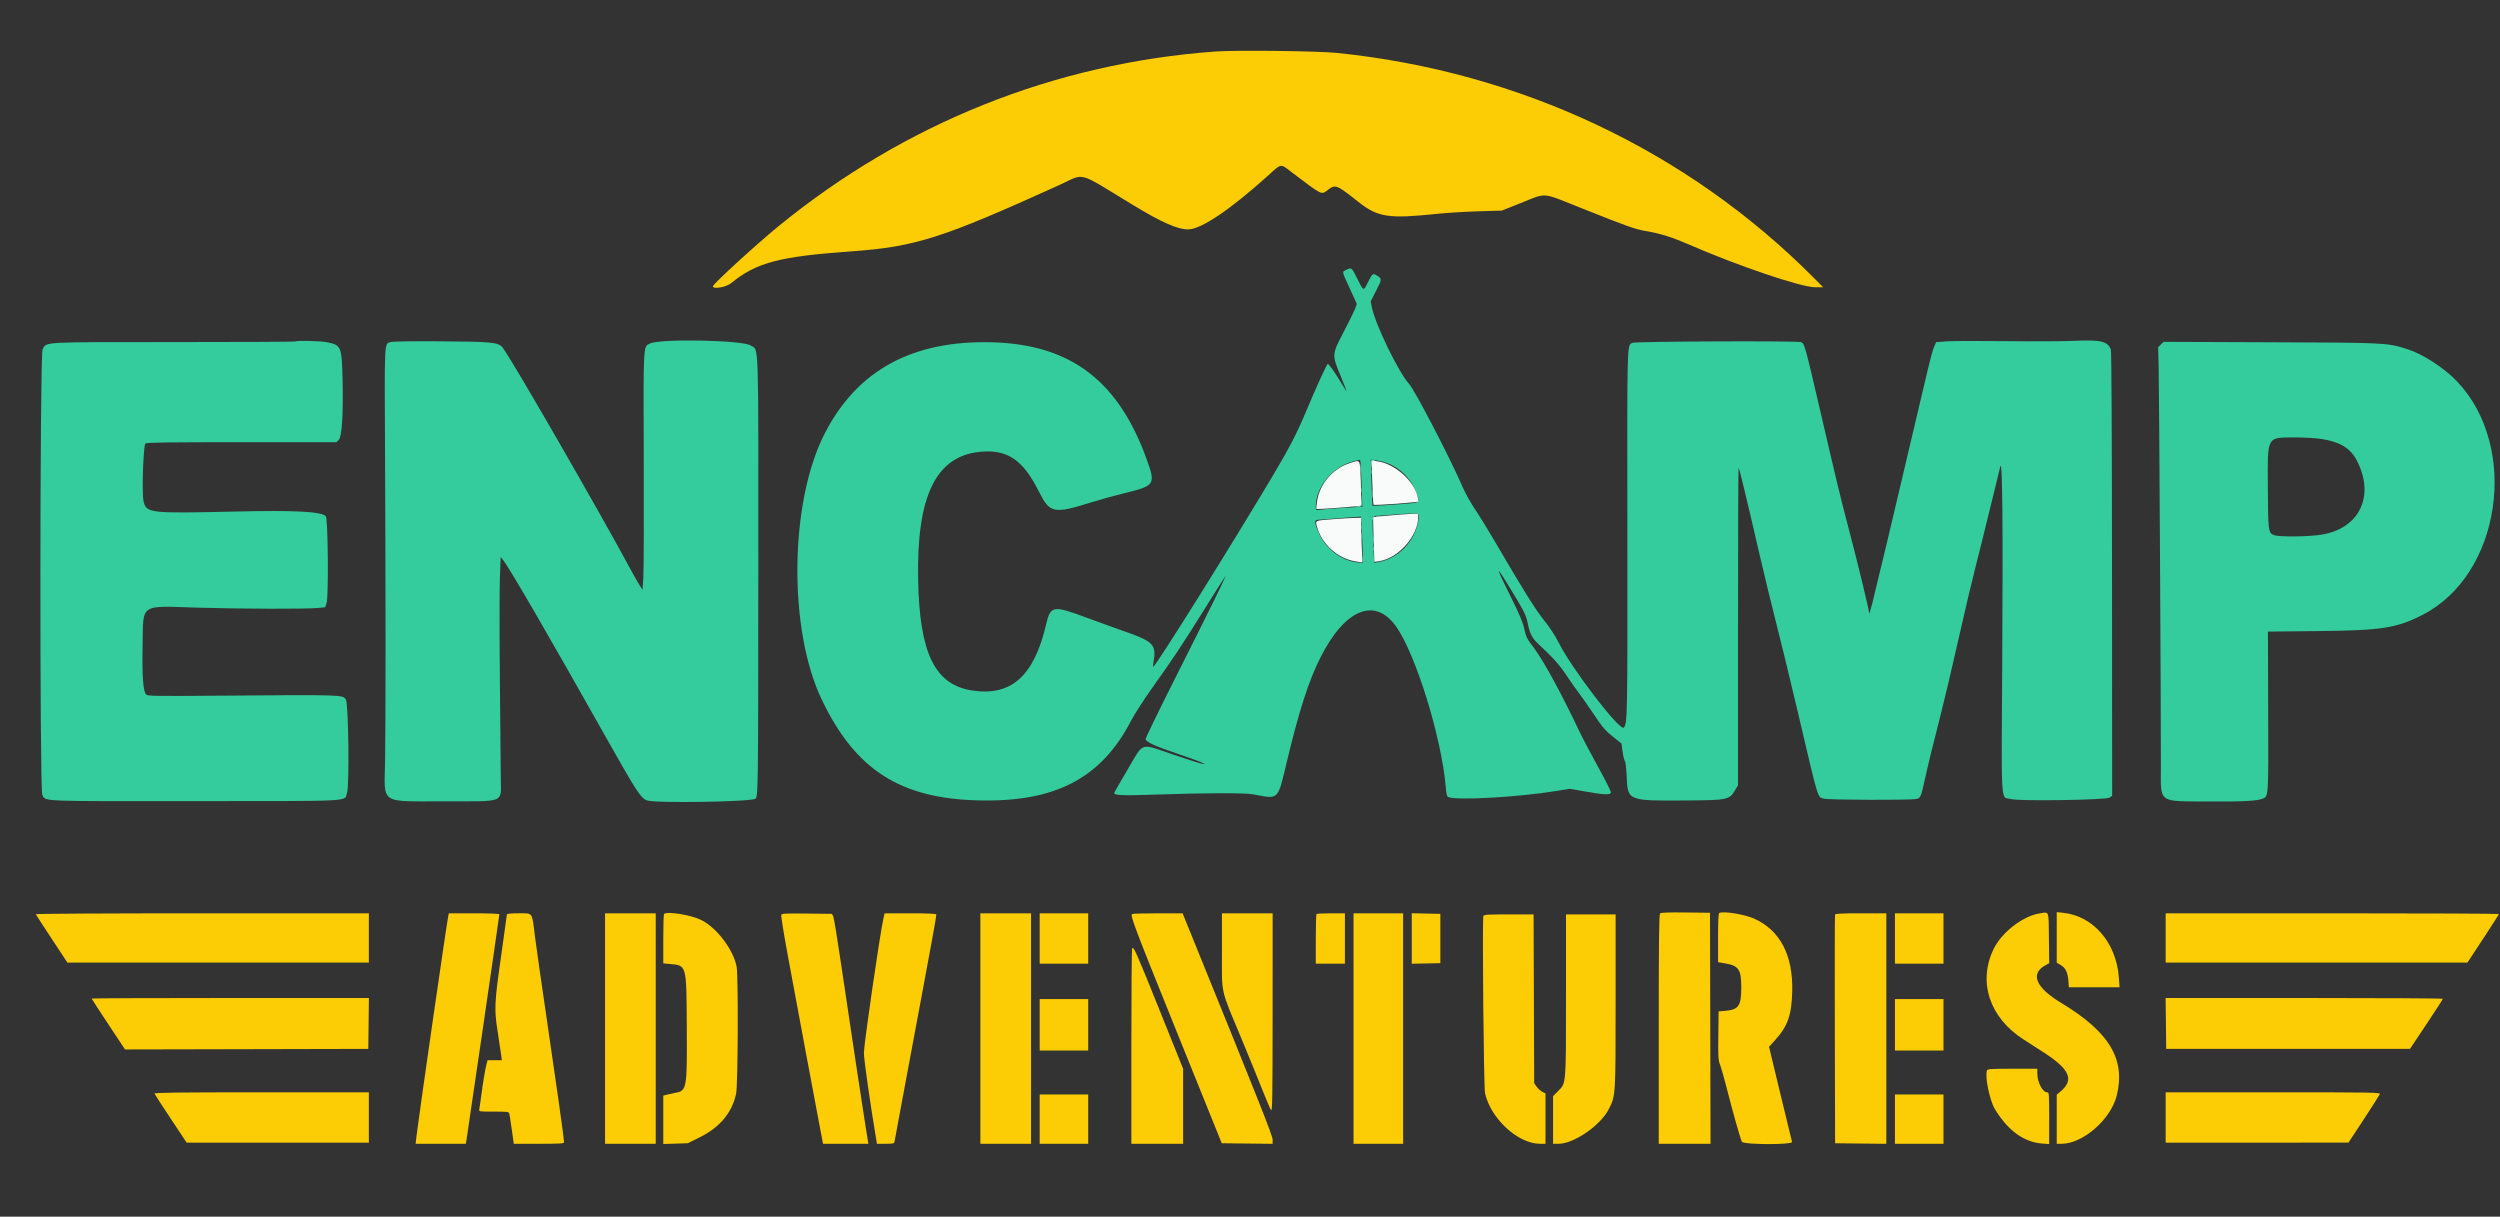 <svg width="150" height="73" viewBox="0 0 150 73" fill="none" xmlns="http://www.w3.org/2000/svg">
<rect x="0" y="0" width="150" height="73" fill="#333333" stroke="none"/>
<path fill-rule="evenodd" clip-rule="evenodd" d="M72.897 3.092C63.264 3.801 54.312 7.38 46.742 13.547C45.397 14.644 42.774 17.044 42.774 17.178C42.774 17.37 43.569 17.234 43.865 16.991C45.371 15.756 46.752 15.39 51.057 15.083C54.929 14.807 56.494 14.309 63.569 11.098C65.15 10.38 64.537 10.213 67.993 12.308C69.703 13.345 70.65 13.764 71.285 13.764C72.061 13.764 73.816 12.582 76.1 10.521C76.907 9.792 76.806 9.807 77.473 10.311C79.399 11.769 79.262 11.703 79.687 11.383C80.128 11.051 80.194 11.078 81.489 12.103C82.672 13.04 83.305 13.137 86.227 12.83C86.797 12.77 87.903 12.702 88.686 12.678L90.11 12.635L91.182 12.209C92.862 11.541 92.414 11.506 94.93 12.507C97.728 13.621 98.078 13.745 98.761 13.863C99.6 14.007 100.329 14.234 101.256 14.638C104.293 15.961 108.062 17.237 108.933 17.237H109.391L108.81 16.653C101.245 9.044 91.201 4.306 80.242 3.177C79.069 3.057 74.152 2.999 72.897 3.092ZM99.604 54.81C99.543 54.871 99.525 56.444 99.525 61.758V68.627H101.079H102.632L102.616 61.697L102.599 54.766L101.141 54.749C100.062 54.736 99.662 54.752 99.604 54.81ZM103.165 54.775C103.104 54.801 103.084 55.163 103.084 56.27V57.731L103.509 57.803C104.325 57.942 104.476 58.165 104.476 59.236C104.476 60.347 104.322 60.578 103.537 60.647L103.117 60.684L103.099 62.123C103.084 63.435 103.094 63.595 103.212 63.91C103.284 64.1 103.461 64.726 103.606 65.3C103.937 66.614 104.427 68.348 104.512 68.506C104.61 68.687 107.58 68.695 107.522 68.514C107.503 68.452 107.184 67.142 106.815 65.604L106.143 62.806L106.453 62.468C107.26 61.59 107.497 60.939 107.534 59.494C107.59 57.315 106.809 55.818 105.252 55.119C104.683 54.863 103.439 54.658 103.165 54.775ZM122.368 54.805C121.369 54.966 120.109 55.938 119.627 56.921C118.66 58.891 119.36 61.046 121.393 62.354C121.627 62.505 122.16 62.848 122.578 63.117C124.203 64.163 124.474 64.789 123.614 65.504L123.404 65.68V67.153V68.627H123.699C124.963 68.627 126.63 67.18 126.996 65.764C127.56 63.581 126.57 61.917 123.67 60.173C122.155 59.262 121.8 58.44 122.701 57.931L122.952 57.789L122.935 56.279C122.916 54.579 122.966 54.709 122.368 54.805ZM123.404 56.245V57.761L123.633 57.896C123.93 58.07 124.06 58.331 124.101 58.832L124.133 59.236H125.655H127.176L127.131 58.642C126.978 56.567 125.6 54.962 123.808 54.771L123.404 54.728V56.245ZM2.146 54.853C2.158 54.883 2.59 55.548 3.106 56.331L4.044 57.756L13.088 57.757L22.131 57.757V56.278V54.798H12.128C6.626 54.798 2.134 54.823 2.146 54.853ZM26.893 54.975C26.793 55.458 25.113 67.095 24.991 68.16L24.937 68.627H26.441H27.945L27.981 68.45C28.024 68.236 29.961 54.944 29.961 54.859C29.961 54.823 29.345 54.798 28.445 54.798H26.93L26.893 54.975ZM30.414 54.862C30.414 54.898 30.267 55.962 30.086 57.226C29.66 60.214 29.645 60.517 29.861 61.905C29.954 62.507 30.048 63.136 30.07 63.305L30.109 63.61H29.681H29.254L29.19 63.851C29.11 64.155 28.957 65.075 28.863 65.829C28.823 66.147 28.776 66.473 28.759 66.552C28.729 66.697 28.73 66.697 29.629 66.697C30.51 66.697 30.53 66.7 30.563 66.842C30.581 66.921 30.649 67.356 30.712 67.807L30.828 68.627H32.336C33.622 68.627 33.844 68.613 33.844 68.532C33.844 68.333 33.362 64.905 32.804 61.134C32.485 58.976 32.166 56.742 32.095 56.169C31.913 54.69 31.989 54.798 31.128 54.798C30.697 54.798 30.414 54.824 30.414 54.862ZM36.303 61.713V68.627H37.824H39.344V61.713V54.798H37.824H36.303V61.713ZM39.84 54.841C39.817 54.865 39.797 55.541 39.797 56.344V57.804L40.175 57.838C41.209 57.931 41.185 57.843 41.207 61.6C41.229 65.318 41.208 65.447 40.537 65.566C40.397 65.591 40.173 65.64 40.04 65.675L39.797 65.737V67.189V68.64L40.532 68.617L41.268 68.594L41.966 68.249C43.188 67.645 43.922 66.769 44.167 65.62C44.279 65.095 44.305 58.588 44.198 58.007C44.008 56.98 42.995 55.646 42.062 55.194C41.428 54.887 40.019 54.663 39.84 54.841ZM46.876 54.891C46.855 54.943 47.018 55.964 47.237 57.159C47.656 59.444 49.2 67.71 49.316 68.289L49.384 68.627H50.745H52.106L52.068 68.418C51.978 67.935 50.846 60.469 50.476 57.918C50.255 56.397 50.04 55.08 49.997 54.992L49.919 54.831L48.416 54.813C47.14 54.799 46.907 54.81 46.876 54.891ZM53 55.136C52.779 56.152 51.834 62.665 51.834 63.17C51.834 63.565 52.201 66.15 52.581 68.418L52.616 68.627H53.129C53.609 68.627 53.645 68.617 53.675 68.482C53.693 68.402 53.884 67.368 54.1 66.183C54.316 64.998 54.879 61.984 55.35 59.485C55.821 56.987 56.196 54.91 56.182 54.87C56.166 54.82 55.696 54.798 54.616 54.798H53.074L53 55.136ZM58.822 61.713V68.627H60.343H61.864V61.713V54.798H60.343H58.822V61.713ZM62.381 56.31V57.822H63.837H65.293V56.31V54.798H63.837H62.381V56.31ZM67.925 54.841C67.813 54.953 68.055 55.594 70.593 61.879L73.305 68.595L74.832 68.612L76.359 68.629V68.383C76.359 68.152 75.519 66.034 71.759 56.777L70.956 54.8L69.462 54.799C68.64 54.799 67.948 54.818 67.925 54.841ZM73.317 57.071C73.317 59.751 73.202 59.23 74.47 62.277C74.929 63.381 75.502 64.783 75.741 65.391C75.981 65.999 76.217 66.549 76.266 66.613C76.341 66.712 76.355 65.835 76.357 60.764L76.359 54.798H74.838H73.317V57.071ZM78.99 54.841C78.967 54.865 78.947 55.545 78.947 56.353V57.822H79.821H80.695V56.31V54.798H79.864C79.407 54.798 79.014 54.818 78.99 54.841ZM81.212 61.713V68.627H82.701H84.189V61.713V54.798H82.701H81.212V61.713ZM84.706 56.31V57.825L85.564 57.807L86.421 57.789V56.31V54.831L85.564 54.813L84.706 54.795V56.31ZM110.103 54.879C110.086 54.923 110.08 58.027 110.089 61.777L110.106 68.595L111.643 68.612L113.179 68.629V61.714V54.798H111.657C110.498 54.798 110.127 54.818 110.103 54.879ZM113.697 56.31V57.822H115.153H116.609V56.31V54.798H115.153H113.697V56.31ZM129.94 56.278V57.757H138.991H148.044L148.989 56.32C149.509 55.53 149.935 54.864 149.935 54.841C149.935 54.818 145.436 54.798 139.938 54.798H129.94V56.278ZM89.004 54.952C88.928 55.147 89.022 65.245 89.103 65.6C89.449 67.127 91.085 68.627 92.405 68.627H92.731V67.117V65.607L92.542 65.51C92.438 65.457 92.285 65.318 92.202 65.203L92.051 64.993L92.033 59.928L92.015 54.863H90.527C89.322 54.863 89.032 54.88 89.004 54.952ZM93.96 59.646C93.96 65.111 93.971 64.977 93.506 65.444L93.184 65.769V67.198V68.627H93.514C94.43 68.627 96.027 67.529 96.522 66.557C96.94 65.737 96.937 65.792 96.937 60.062V54.863H95.449H93.96V59.646ZM67.926 56.898C67.902 56.922 67.882 59.572 67.882 62.785V68.627H69.435H70.988V66.377V64.127L69.533 60.508C68.143 57.052 68.029 56.796 67.926 56.898ZM5.5 59.913C5.5 59.931 5.95 60.626 6.501 61.457L7.501 62.967L14.8 62.951L22.099 62.934L22.116 61.407L22.134 59.88H13.817C9.243 59.88 5.5 59.895 5.5 59.913ZM129.955 61.407L129.972 62.934H137.284H144.597L145.584 61.456C146.126 60.642 146.57 59.955 146.57 59.928C146.57 59.901 142.828 59.88 138.254 59.88H129.937L129.955 61.407ZM62.381 61.488V63.031H63.837H65.293V61.488V59.944H63.837H62.381V61.488ZM113.697 61.488V63.031H115.153H116.609V61.488V59.944H115.153H113.697V61.488ZM119.219 64.226C119.08 64.586 119.38 66.034 119.703 66.564C120.476 67.83 121.435 68.529 122.514 68.611L122.951 68.644V67.092C122.951 65.632 122.944 65.539 122.833 65.539C122.554 65.539 122.239 64.938 122.239 64.406V64.125H120.748C119.448 64.125 119.253 64.138 119.219 64.226ZM9.271 65.62C9.288 65.664 9.729 66.344 10.252 67.131L11.201 68.562H16.666H22.131V67.051V65.539H15.685C10.555 65.539 9.246 65.556 9.271 65.62ZM129.94 67.051V68.562L135.424 68.559L140.908 68.557L141.826 67.161C142.331 66.393 142.764 65.714 142.788 65.652C142.829 65.545 142.497 65.539 136.385 65.539H129.94V67.051ZM62.381 67.147V68.627H63.837H65.293V67.147V65.668H63.837H62.381V67.147ZM113.697 67.147V68.627H115.153H116.609V67.147V65.668H115.153H113.697V67.147Z" fill="#FCCC04"/>
<path fill-rule="evenodd" clip-rule="evenodd" d="M80.775 16.192C80.511 16.323 80.493 16.228 80.988 17.31L81.41 18.234L81.303 18.524C81.244 18.683 80.934 19.315 80.614 19.929C79.911 21.277 79.911 21.273 80.431 22.544C80.881 23.644 80.881 23.643 80.571 23.129C80.111 22.366 79.715 21.802 79.663 21.834C79.595 21.875 78.92 23.354 78.397 24.608C77.841 25.94 77.387 26.826 76.455 28.397C73.963 32.597 69.33 40.006 69.195 40.006C69.178 40.006 69.184 39.891 69.208 39.75C69.392 38.666 69.228 38.494 67.396 37.855C66.826 37.656 65.811 37.289 65.14 37.04C63.191 36.315 63.028 36.343 62.774 37.438C62.05 40.563 60.675 41.794 58.316 41.427C56.094 41.082 55.177 39.208 55.088 34.823C54.985 29.75 56.153 27.347 58.84 27.105C60.447 26.961 61.376 27.59 62.316 29.46C62.997 30.816 63.188 30.855 65.552 30.119C66.068 29.958 66.948 29.715 67.507 29.58C69.273 29.152 69.336 29.062 68.839 27.662C67.136 22.864 64.272 20.671 59.534 20.538C54.749 20.404 51.423 22.217 49.478 26.018C47.366 30.145 47.288 37.779 49.313 41.994C51.33 46.19 54 47.906 58.698 48.024C63.307 48.141 66.065 46.705 67.857 43.255C68.059 42.865 68.638 41.967 69.142 41.26C70.413 39.478 70.918 38.718 72.281 36.533C72.932 35.489 73.491 34.606 73.524 34.571C73.626 34.459 72.418 36.913 70.533 40.647C69.532 42.63 68.723 44.299 68.734 44.357C68.767 44.521 69.369 44.794 70.632 45.216C71.272 45.43 71.913 45.662 72.055 45.731L72.314 45.857L72.098 45.819C71.979 45.798 71.209 45.553 70.386 45.273C68.357 44.584 68.652 44.491 67.684 46.126C67.241 46.875 66.869 47.525 66.858 47.57C66.819 47.728 67.335 47.746 69.629 47.667C72.387 47.572 74.707 47.569 75.194 47.66C76.769 47.952 76.642 48.078 77.228 45.633C77.948 42.629 78.523 40.845 79.222 39.459C80.689 36.544 82.49 35.801 83.762 37.584C84.946 39.245 86.512 44.314 86.748 47.253C86.779 47.654 86.815 47.79 86.897 47.825C87.396 48.038 91.115 47.828 93.379 47.459L94.19 47.327L95.132 47.493C96.223 47.686 96.6 47.703 96.654 47.564C96.675 47.508 96.344 46.841 95.88 46.004C95.434 45.199 94.92 44.221 94.737 43.832C93.758 41.748 92.601 39.619 92.059 38.907C91.609 38.314 91.562 38.221 91.457 37.736C91.37 37.326 91.18 36.878 90.611 35.736C89.823 34.151 89.73 33.878 90.286 34.776C91.42 36.606 91.564 36.88 91.662 37.389C91.784 38.018 91.929 38.299 92.32 38.658C93.123 39.393 93.593 39.918 93.996 40.531C94.237 40.897 94.569 41.369 94.734 41.582C94.898 41.794 95.292 42.356 95.61 42.831C96.197 43.708 96.308 43.835 96.934 44.329L97.288 44.609L97.356 45.096C97.393 45.364 97.456 45.624 97.496 45.673C97.536 45.722 97.582 46.122 97.6 46.566C97.661 48.061 97.642 48.053 101.208 48.028C103.658 48.011 103.764 47.988 104.104 47.412L104.282 47.113V37.615C104.282 32.392 104.296 28.103 104.315 28.085C104.349 28.05 104.755 29.721 105.577 33.285C105.846 34.452 106.296 36.304 106.577 37.401C106.858 38.497 107.441 40.9 107.873 42.739C109.146 48.162 109.04 47.813 109.443 47.922C109.726 47.998 114.554 48.015 114.967 47.942C115.222 47.896 115.263 47.807 115.481 46.813C115.686 45.876 115.94 44.835 116.468 42.771C116.681 41.94 117.151 39.943 117.513 38.333C117.875 36.724 118.333 34.785 118.53 34.024C118.726 33.264 119.129 31.643 119.424 30.422C119.719 29.202 119.988 28.102 120.022 27.979C120.144 27.526 120.182 31.422 120.135 39.483C120.081 48.68 120.026 47.787 120.655 47.944C121.202 48.081 126.406 48.001 126.59 47.853L126.729 47.741L126.721 34.435C126.716 26.041 126.69 21.069 126.651 20.968C126.459 20.475 126.032 20.375 124.45 20.451C123.843 20.48 122.013 20.488 120.382 20.469C118.752 20.45 117.136 20.456 116.792 20.482L116.167 20.529L116.039 20.829C115.968 20.994 115.819 21.527 115.708 22.013C115.596 22.5 115.374 23.441 115.212 24.104C115.052 24.767 114.585 26.742 114.176 28.493C113.523 31.289 112.944 33.715 112.334 36.211C112.235 36.618 112.151 36.875 112.149 36.783C112.143 36.583 111.474 33.821 110.927 31.741C110.411 29.776 110.283 29.249 109.228 24.711C108.281 20.636 108.272 20.604 108.047 20.527C107.801 20.443 98.16 20.483 97.954 20.569C97.615 20.711 97.628 20.261 97.642 31.87C97.655 42.94 97.646 43.438 97.426 43.657C97.194 43.888 94.326 40.15 93.54 38.592C93.316 38.148 92.994 37.655 92.642 37.216C92.117 36.564 91.368 35.362 89.688 32.48C89.285 31.791 88.752 30.925 88.503 30.558C88.253 30.19 87.935 29.626 87.796 29.304C87.016 27.499 84.906 23.432 84.54 23.03C83.913 22.34 82.521 19.475 82.314 18.448L82.24 18.083L82.573 17.432C82.929 16.735 82.929 16.716 82.583 16.514C82.362 16.385 82.352 16.394 82.029 17.028C81.804 17.469 81.809 17.471 81.438 16.723C81.098 16.036 81.095 16.034 80.775 16.192ZM17.716 20.489C17.696 20.509 14.422 20.525 10.441 20.525C2.345 20.526 2.799 20.5 2.555 20.969C2.391 21.285 2.376 47.39 2.54 47.699C2.751 48.095 2.263 48.075 11.735 48.068C21.52 48.06 20.637 48.11 20.825 47.557C20.969 47.132 20.907 42.213 20.755 41.981C20.554 41.677 20.707 41.682 12.993 41.742C9.353 41.77 8.858 41.763 8.771 41.676C8.589 41.495 8.522 40.588 8.556 38.749C8.604 36.156 8.318 36.353 11.874 36.459C14.56 36.538 18.358 36.548 19.089 36.477L19.51 36.436L19.596 36.179C19.72 35.804 19.68 31.134 19.551 30.979C19.31 30.691 17.739 30.609 14.074 30.693C8.992 30.81 8.79 30.788 8.616 30.095C8.503 29.644 8.594 26.743 8.725 26.613C8.79 26.548 10.001 26.531 14.496 26.531H20.186L20.326 26.391C20.515 26.204 20.602 24.848 20.555 22.801C20.508 20.791 20.476 20.711 19.648 20.539C19.257 20.457 17.786 20.419 17.716 20.489ZM23.443 20.522C23.05 20.64 23.068 20.3 23.102 27.239C23.142 35.185 23.143 43.427 23.105 45.665C23.06 48.308 22.714 48.078 26.725 48.078C30.359 48.078 30.058 48.2 30.047 46.727C30.044 46.338 30.02 43.752 29.994 40.981C29.967 38.21 29.967 35.375 29.993 34.68L30.041 33.417L30.186 33.598C30.558 34.062 32.932 38.154 36.305 44.145C38.184 47.483 38.432 47.867 38.804 48.021C39.243 48.204 45.09 48.114 45.324 47.921C45.488 47.786 45.492 47.473 45.498 34.504C45.504 20 45.538 21.056 45.051 20.732C44.56 20.405 39.598 20.309 38.991 20.614C38.588 20.817 38.602 20.545 38.626 27.531C38.638 31.053 38.627 34.26 38.6 34.659L38.553 35.383L38.409 35.17C38.33 35.053 38.125 34.696 37.953 34.378C35.953 30.664 30.606 21.391 30.151 20.846C29.893 20.538 29.526 20.501 26.466 20.479C24.756 20.467 23.57 20.484 23.443 20.522ZM129.65 20.671L129.49 20.83L129.52 22.072C129.551 23.323 129.662 43.38 129.653 46.02C129.645 48.205 129.466 48.069 132.385 48.09C134.556 48.105 135.458 48.058 135.776 47.914C136.113 47.761 136.107 47.857 136.091 42.697L136.076 37.895L139.139 37.864C142.913 37.826 143.8 37.687 145.367 36.884C150.058 34.482 151.182 26.845 147.427 22.889C146.641 22.061 145.347 21.227 144.393 20.933C143.187 20.562 143.183 20.562 136.233 20.536L129.81 20.511L129.65 20.671ZM139.288 26.339C140.375 26.502 141.003 26.876 141.384 27.585C142.519 29.702 141.604 31.692 139.318 32.075C138.521 32.208 136.721 32.226 136.429 32.104C136.095 31.964 136.085 31.874 136.07 29.165C136.053 26.129 135.984 26.252 137.705 26.246C138.228 26.244 138.928 26.285 139.288 26.339ZM81.621 27.641C81.636 27.667 81.669 28.3 81.695 29.046L81.741 30.403L80.522 30.48C79.851 30.523 79.223 30.573 79.125 30.592C78.955 30.624 78.947 30.614 78.947 30.37C78.947 29.229 79.949 28.017 81.162 27.692C81.576 27.581 81.585 27.58 81.621 27.641ZM83.252 27.792C83.975 28.061 84.633 28.704 84.939 29.442C85.192 30.055 85.166 30.145 84.723 30.19C84.056 30.257 82.367 30.369 82.348 30.348C82.338 30.335 82.311 29.707 82.288 28.951L82.247 27.576L82.576 27.619C82.757 27.643 83.061 27.721 83.252 27.792ZM85.095 31.266C84.874 32.511 83.9 33.509 82.692 33.727L82.457 33.77L82.418 33.173C82.397 32.845 82.371 32.215 82.362 31.773L82.344 30.969L83.703 30.87C85.269 30.755 85.19 30.733 85.095 31.266ZM81.69 31.468C81.709 31.724 81.738 32.35 81.754 32.858L81.783 33.783L81.416 33.741C80.51 33.638 79.581 32.949 79.177 32.081C78.862 31.403 78.835 31.196 79.062 31.188C79.159 31.185 79.689 31.145 80.241 31.101C80.793 31.056 81.336 31.015 81.449 31.01L81.654 31.001L81.69 31.468Z" fill="#34CC9C"/>
<path fill-rule="evenodd" clip-rule="evenodd" d="M81.002 27.781C79.964 28.111 79.165 29.046 79.02 30.1C78.988 30.33 78.971 30.528 78.982 30.54C79.002 30.562 80.629 30.452 81.293 30.383L81.665 30.345L81.665 29.628C81.665 29.233 81.646 28.628 81.623 28.283C81.575 27.571 81.6 27.591 81.002 27.781ZM82.337 28.945C82.362 29.666 82.395 30.268 82.41 30.284C82.463 30.336 85.095 30.144 85.095 30.088C85.095 29.088 83.781 27.811 82.61 27.673L82.291 27.636L82.337 28.945ZM83.545 30.914C82.924 30.964 82.407 31.014 82.395 31.026C82.383 31.038 82.393 31.648 82.418 32.381L82.462 33.715L82.727 33.675C83.917 33.497 85.095 32.16 85.095 30.987C85.095 30.776 85.207 30.782 83.545 30.914ZM79.939 31.155C78.884 31.237 78.915 31.222 79.013 31.589C79.298 32.65 80.275 33.524 81.367 33.691L81.749 33.75L81.707 32.842C81.684 32.342 81.665 31.738 81.665 31.499L81.665 31.065L81.26 31.074C81.038 31.079 80.444 31.115 79.939 31.155Z" fill="#F9FBFA"/>
<path fill-rule="evenodd" clip-rule="evenodd" d="M82.263 28.3C82.263 28.424 82.276 28.475 82.292 28.413C82.308 28.351 82.308 28.25 82.292 28.188C82.276 28.125 82.263 28.176 82.263 28.3ZM81.681 29.426C81.682 29.567 81.696 29.617 81.711 29.537C81.726 29.458 81.726 29.342 81.71 29.28C81.693 29.219 81.681 29.284 81.681 29.426ZM82.336 31.032C82.317 31.083 82.315 31.163 82.333 31.208C82.352 31.254 82.369 31.228 82.372 31.152C82.375 31.075 82.413 30.998 82.458 30.98C82.521 30.954 82.521 30.946 82.456 30.942C82.41 30.939 82.357 30.98 82.336 31.032ZM81.68 31.645C81.68 31.768 81.693 31.819 81.71 31.757C81.726 31.695 81.726 31.594 81.71 31.532C81.693 31.47 81.68 31.521 81.68 31.645ZM82.392 32.931C82.392 33.055 82.405 33.105 82.422 33.044C82.438 32.982 82.438 32.88 82.422 32.818C82.405 32.757 82.392 32.807 82.392 32.931ZM81.746 33.542C81.747 33.684 81.76 33.734 81.776 33.654C81.791 33.574 81.79 33.458 81.774 33.397C81.758 33.335 81.745 33.401 81.746 33.542Z" fill="#5BD6AD"/>
<path fill-rule="evenodd" clip-rule="evenodd" d="M82.259 27.866L82.269 28.139L82.295 27.902C82.314 27.719 82.352 27.658 82.462 27.637C82.579 27.614 82.573 27.608 82.426 27.601C82.256 27.593 82.248 27.606 82.259 27.866ZM81.621 28.107C81.621 28.337 81.633 28.431 81.647 28.316C81.662 28.201 81.662 28.013 81.647 27.898C81.633 27.783 81.621 27.877 81.621 28.107ZM82.333 29.65C82.333 29.88 82.345 29.975 82.359 29.859C82.374 29.745 82.374 29.556 82.359 29.442C82.345 29.326 82.333 29.42 82.333 29.65ZM81.677 29.984C81.665 30.345 81.663 30.35 81.455 30.376L81.245 30.402L81.457 30.412C81.71 30.424 81.746 30.356 81.713 29.932L81.689 29.618L81.677 29.984ZM82.588 30.981C82.65 30.997 82.752 30.997 82.814 30.981C82.876 30.965 82.825 30.952 82.701 30.952C82.576 30.952 82.525 30.965 82.588 30.981ZM81.685 32.191C81.686 32.403 81.698 32.482 81.712 32.367C81.727 32.251 81.727 32.078 81.712 31.981C81.697 31.884 81.685 31.979 81.685 32.191ZM82.397 32.384C82.398 32.596 82.41 32.675 82.424 32.56C82.439 32.444 82.438 32.27 82.423 32.174C82.409 32.077 82.397 32.172 82.397 32.384Z" fill="#84E4C4"/>
</svg>

